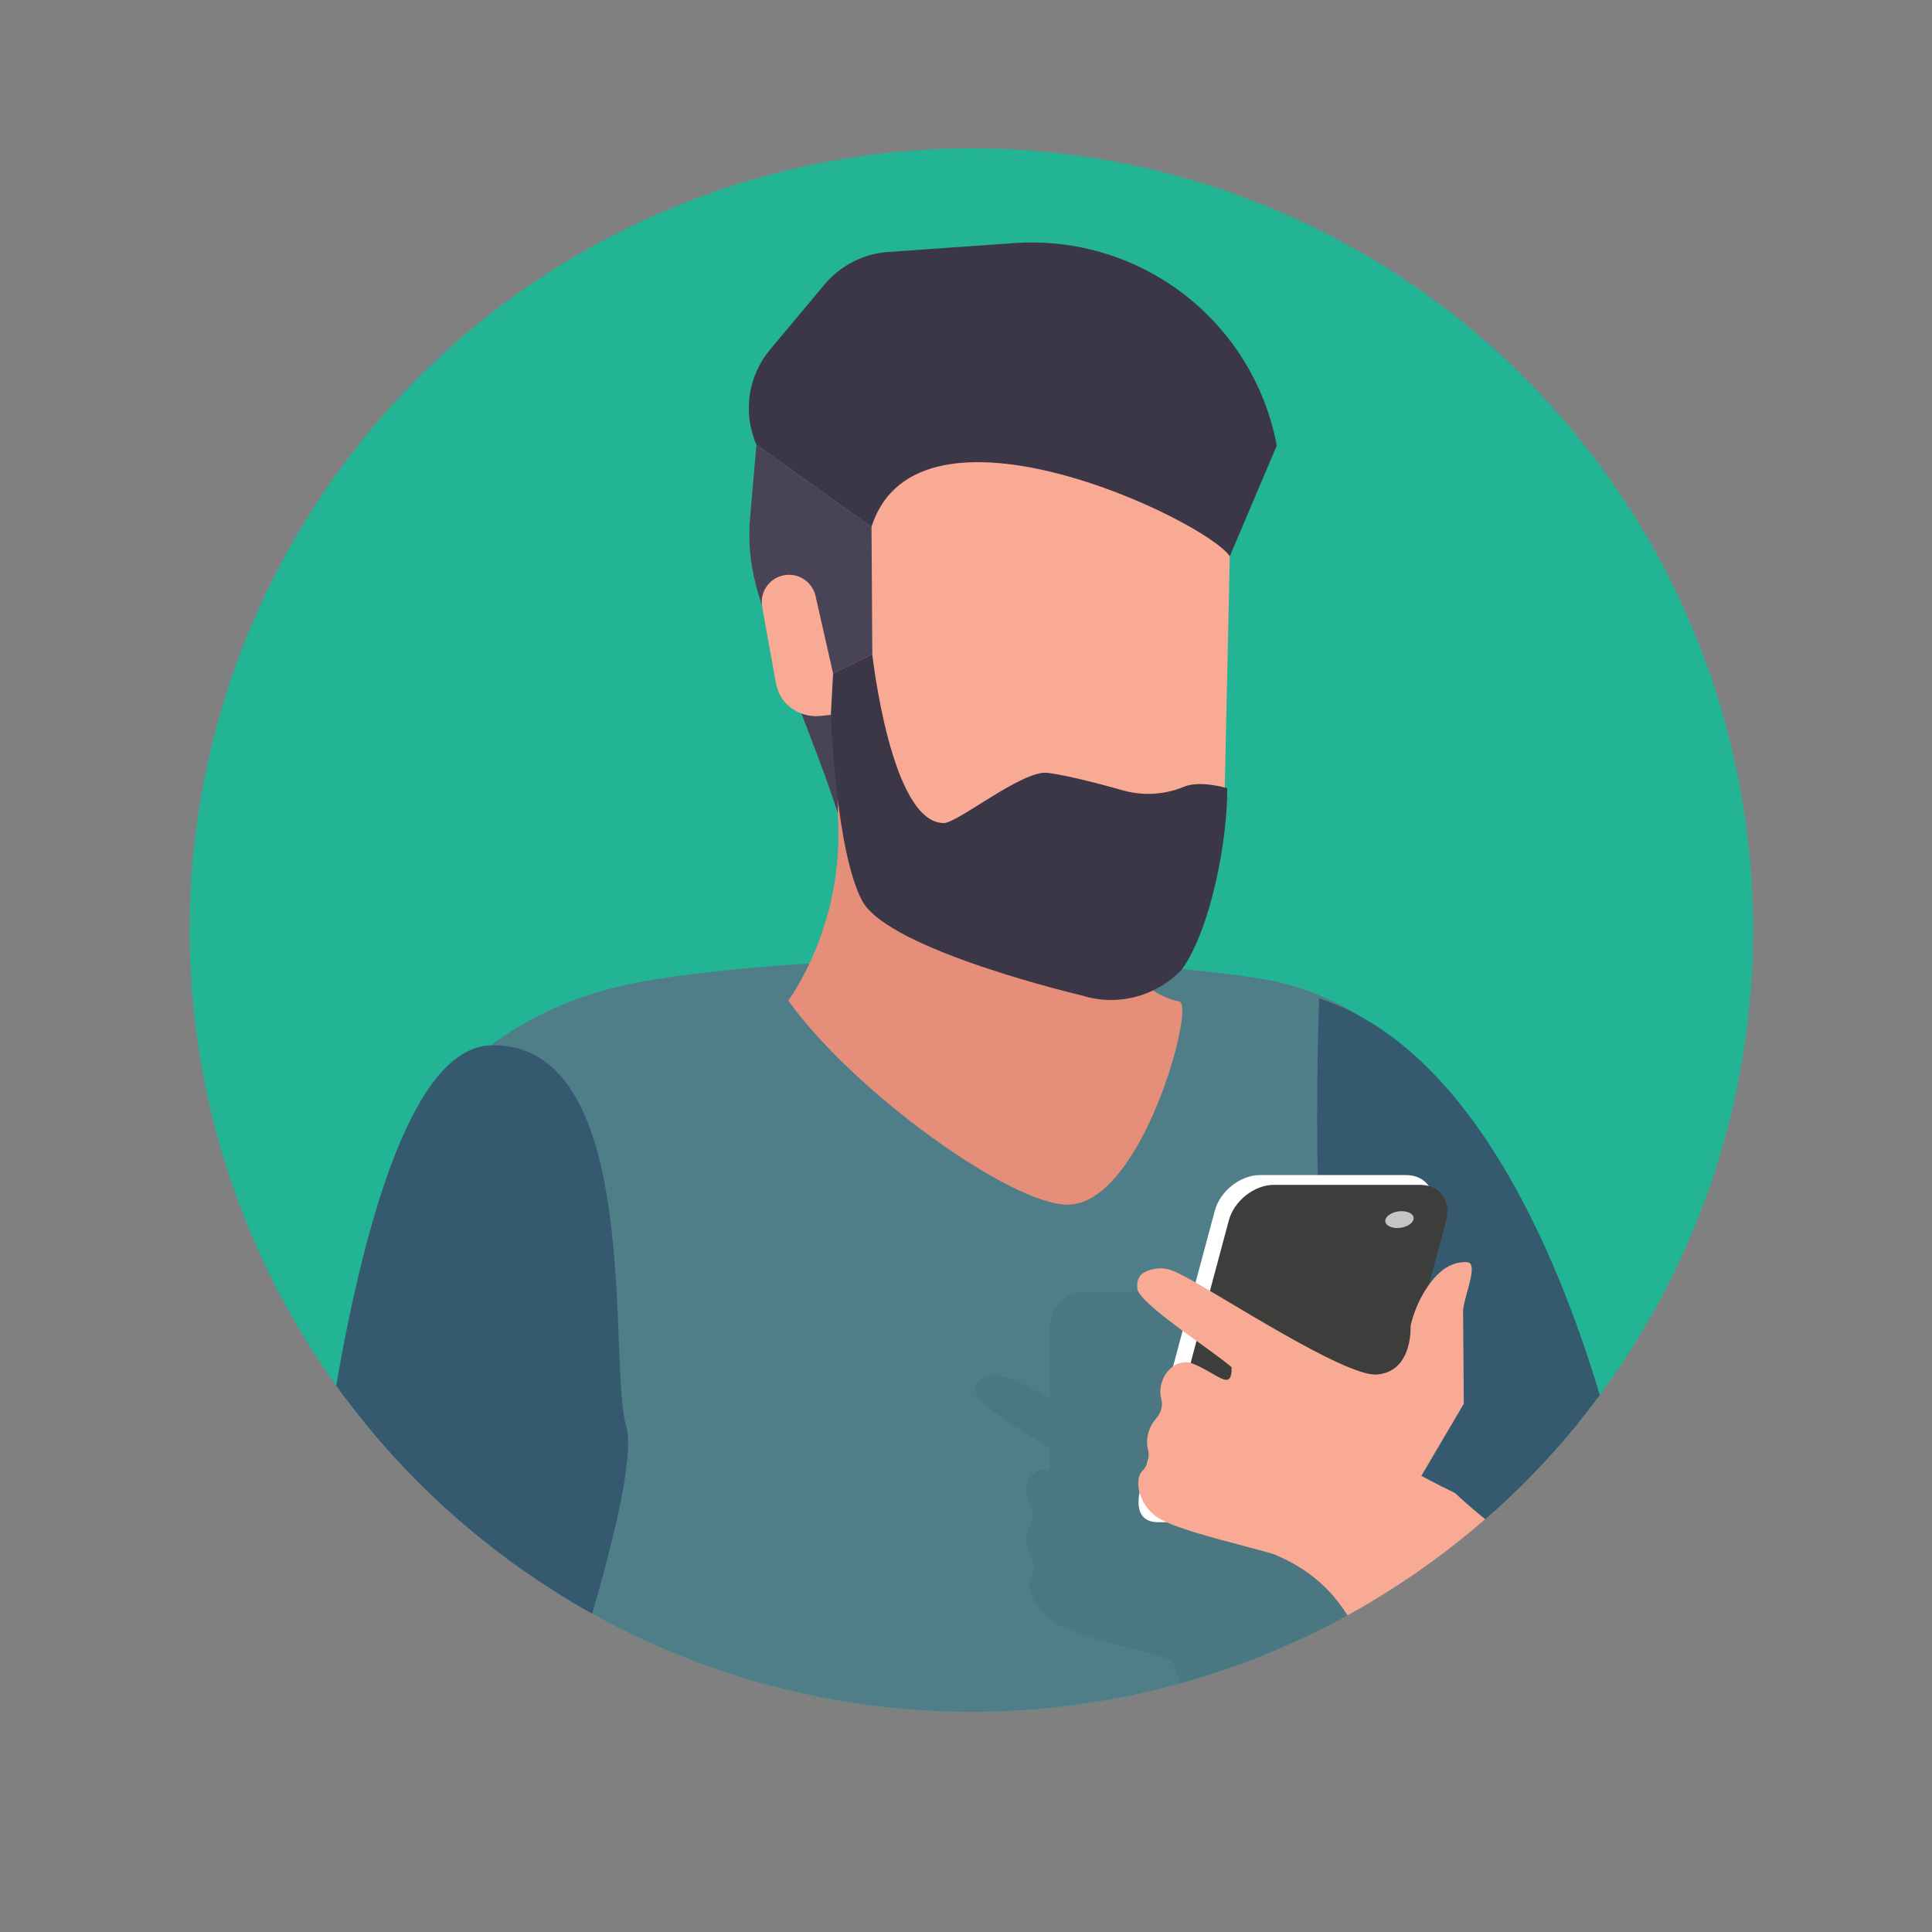 <?xml version="1.0" encoding="iso-8859-1"?>
<!-- Generator: Adobe Illustrator 16.0.0, SVG Export Plug-In . SVG Version: 6.00 Build 0)  -->
<!DOCTYPE svg PUBLIC "-//W3C//DTD SVG 1.1//EN" "http://www.w3.org/Graphics/SVG/1.1/DTD/svg11.dtd">
<svg version="1.1" id="Layer_1" xmlns="http://www.w3.org/2000/svg" xmlns:xlink="http://www.w3.org/1999/xlink" x="0px" y="0px"
	 width="130px" height="130px" viewBox="0 0 130 130" style="enable-background:new 0 0 130 130;" xml:space="preserve">
<rect x="0" y="0" width="130" height="130" fill="#808080" stroke="none"/>
<circle style="fill:#22B494;" cx="65.362" cy="62.583" r="52.6"/>
<g>
	<defs>
		<circle id="SVGID_1_" cx="65.362" cy="62.583" r="52.6"/>
	</defs>
	<clipPath id="SVGID_2_">
		<use xlink:href="#SVGID_1_"  style="overflow:visible;"/>
	</clipPath>
	<g style="clip-path:url(#SVGID_2_);">
		<g>
			<path style="fill:#EDF2FA;" d="M79.5,301.611l-0.009,0.629c-0.008,0.453-0.009,1.08-0.008,1.75
				c0.005,2.121,1.727,3.838,3.847,3.838h24.854c2.429,0,4.779-0.859,6.634-2.428l0,0v-2.352L79.5,301.611z"/>
			<path style="fill:#424143;" d="M93.535,296.094l21.282,6.955l-0.623,0.432c-1.801,1.246-3.952,1.887-6.142,1.824l-25.397-0.674
				c-1.642-0.047-3.016-1.305-3.152-2.941c-0.181-2.148,0.13-4.322,0.924-6.354l0,0L93.535,296.094z"/>
			<path style="fill:#3B3747;" d="M42.957,144.896l-7.014,21.857l-3.946,60.139l-4.445,28.855l-0.855,36.836
				c-0.011,1.621,1.151,2.752,2.827,2.752H39.91l13.846-68.443l10.285-43.66l9.404,43.66l-1.413,20.594
				c-0.108,1.586-0.034,3.18,0.223,4.748l6.737,41.217c0.304,1.609,1.634,2.643,3.404,2.643h10.677l1.193-68.678l0,0
				c1.284-4.828,1.604-9.861,0.943-14.813l-8.74-65.379L42.957,144.896z"/>
			<path style="opacity:0.05;fill:#010101;" d="M65.53,167.66l-18.372,61.334l-7.248,66.342l13.846-68.443l10.285-43.66l9.404,43.66
				l-1.413,20.594c-0.108,1.586-0.034,3.18,0.223,4.748l6.737,41.217c0.304,1.609,1.634,2.643,3.404,2.643L79,227.834L65.53,167.66z
				"/>
			<path style="fill:#424143;" d="M38.628,295.336l-9.524-0.115l-4.007,8.111c-0.348,1.811,0.775,3.578,2.562,4.033
				c3.651,0.932,7.458,1.082,11.172,0.441l0.405-0.07c1.685-0.289,2.909-1.758,2.894-3.467L38.628,295.336z"/>
			<path style="fill:#EDF2FA;" d="M42.129,304.27l-2.043-5.033c-0.311-1.359-0.801-2.67-1.458-3.9l0,0l2.42,7.758
				c0.016,1.709-1.301,2.021-2.42,2.27l-0.405,0.068c-3.714,0.641-7.521,0.49-11.172-0.439c-0.836-0.215-1.518-0.723-1.98-1.381
				c-0.187,1.711,0.895,3.322,2.588,3.754c3.651,0.932,7.458,1.082,11.172,0.441l0.405-0.07
				C40.92,307.447,42.145,305.979,42.129,304.27z"/>
			<path style="fill:#3B3747;" d="M78.185,18.781L78.185,18.781c-2.978-1.822-6.449-2.67-9.932-2.424l-8.486,0.597
				c-1.666,0.117-3.213,0.907-4.284,2.188l-3.663,4.376c-1.495,1.787-1.853,4.267-0.922,6.402l0,0l7.743,5.532l24.109,1.979l0,0
				l3.162-7.45C85.034,25.323,82.227,21.254,78.185,18.781z"/>
			<path style="fill:#484356;" d="M58.641,35.453l-7.743-5.532l-0.427,4.94c-0.125,1.459-0.006,2.93,0.354,4.35l0,0
				c1.349,5.313,6.249,15.539,6.377,19.179c0.129,3.64,1.608-5.139,1.608-5.139l4.884-6.913L58.641,35.453z"/>
			<g>
				<path style="fill:#35596F;" d="M113.74,114.6c-7.592-21.141-7.034-17.047-11.462-29.967c-3.234,6.506-10.886,13.1-12.844,13.223
					c2.16,5.43,3.777,14.002,3.777,14.002S114.81,117.58,113.74,114.6z"/>
			</g>
			<path style="fill:#4F7D88;" d="M24.354,87.406c0.753-9.43,6.017-19.381,19.761-21.511c13.744-2.132,32.507-1.414,40.997,0.011
				c8.49,1.426,16.564,10.147,18.031,19.708c-0.757,6.5-8.894,6.471-8.09,18.033l0,0l-5.64,6.885L88.36,141.83
				c-0.647,2.943,1.813,18.021,2.744,23.49c0.178,1.041-0.627,2.006-1.683,1.986c-7.958-0.146-15.802-1.988-23.006-5.412
				c-6.758-3.213-17.507-5.791-18.369-5.824c-3.773-0.148-7.954,5.145-10.335,8.715c-0.521,0.783-1.744,0.359-1.681-0.578
				c0.834-12.299,3.079-51.027-1.185-58.164C32.458,102.043,24.354,87.406,24.354,87.406z"/>
			<path style="opacity:0.05;fill:#010101;" d="M65.714,93.879c-0.217-0.656-0.127-1.131,0.883-1.305
				c0.682-0.119,1.325,0.166,1.955,0.451c0.498,0.225,1.232,0.592,2.104,1.037v-4.736c0-1.324,1.074-2.398,2.398-2.398h9.829
				c1.324,0,2.398,1.074,2.398,2.398v4.35c0.613-1.371,1.492-1.574,2.15-1.543c0.813,0.039,0.438,2.047,0.6,3.205l0.522,1.896
				c-0.925,1.908,1.038,6.064,3.238,10.393l-2.379,2.904l-0.651,19.35l-0.931,1.199l-0.371,11.035
				c-2.476-8.787-8.304-29.941-8.44-30.072c-0.108-0.102-0.2-0.201-0.299-0.303c-1.066-0.611-4.788-1.174-7.199-2.275
				c-1.826-0.836-2.572-2.758-2.185-3.26c0.315-0.412,0.261-0.977,0.021-1.436c-0.368-0.705-0.371-1.531-0.046-2.057
				c0.259-0.42,0.271-0.918,0.03-1.348c-0.646-1.152-0.15-2.75,1.313-2.459v-1.473C68.461,96.104,65.935,94.551,65.714,93.879z"/>
			<path style="opacity:0.05;fill:#010101;" d="M37.904,108.365c0,0-3.782,3.789,12.76,16.461
				c16.541,12.67-13.406,5.346-6.378,12.822c4.646,4.943,17.507,11.822,25.689,15.918c-1.115,0.211-2.292,0.166-3.444-0.186
				l-5.009-1.289c-1.787-0.459-3.399-0.857-4.989-1.225c-5.541-1.273-11.37-0.906-16.636,1.24c-0.261,0.105-1.426,1.148-2.93,2.547
				c0.729-14.223,1.638-42.322-2.121-48.611c-1.31-2.193-4.337-7.584-6.806-12.008c-0.929-2.789-1.595-4.807-1.595-4.807
				L37.904,108.365z"/>
			<path style="fill:#E58E7A;" d="M70.357,50.865l-13.923-1.184l-0.061,5.175c0.49,7.428-3.336,12.464-3.336,12.464
				c4.406,6.164,15.05,13.793,18.838,13.74c4.981-0.066,8.557-13.445,7.493-13.666c-2.071-0.432-3.651-2.108-3.855-4.214
				l-0.776-7.988C74.514,52.881,72.671,51.061,70.357,50.865z"/>
			<path style="fill:#F8AA95;" d="M82.75,37.431L82.75,37.431l-0.39,17.932c-0.015,0.675-0.279,1.32-0.742,1.811l-2.293,2.429
				c-1.727,1.829-4.35,2.507-6.747,1.744l-12.457-3.967c-1.121-0.357-1.986-1.256-2.302-2.389l-1.914-6.889l-0.704,0.071
				c-0.88,0.09-1.727-0.237-2.315-0.844c-0.386-0.396-0.6-0.929-0.697-1.472l-0.904-5.024c-0.211-1.165,0.724-2.221,1.906-2.154l0,0
				c0.816,0.045,1.504,0.627,1.685,1.425l1.18,5.207l2.64-1.286l-0.054-8.572l0,0C61.726,25.708,81.145,35.021,82.75,37.431z"/>
			<path style="fill:#3B3747;" d="M75.516,53.171c1.367,0.396,2.829,0.315,4.145-0.23l0,0c1.112-0.461,2.916,0.097,2.916,0.097
				c0.033,3.388-1.08,9.439-3.052,12.194l0,0c-1.728,1.829-4.35,2.508-6.748,1.745c0,0-12.971-3.039-14.758-6.356
				c-1.788-3.317-2.113-12.519-2.113-12.519l0.149-2.791l2.64-1.286c0,0,1.252,11.403,4.825,11.355
				c0.923-0.013,5.287-3.562,6.936-3.378C72.104,52.185,75.516,53.171,75.516,53.171z"/>
			<path style="fill:#F8AA95;" d="M94.453,96.549c3.587,5.395,12.209,10.389,16.192,13.377c3.983,2.986,3.608,8.113,3.945,11.922
				c0.283,3.205-8.081,5.793-15.72-0.557s-5.578-13.346-12.831-16.57C78.081,101.186,90.813,93.816,94.453,96.549z"/>
			<path style="fill:#35596F;" d="M88.763,67.182c0,0-0.973,24.766,2.331,28.854c3.305,4.09,19.284,9.412,19.284,9.412
				S105.36,72.625,88.763,67.182z"/>
			<g>
				<g>
					<path style="fill:#FFFFFF;" d="M84.782,79.068h9.828c1.325,0,2.111,1.074,1.756,2.398l-4.973,18.561
						c-0.355,1.324-1.717,2.398-3.042,2.398H77.924c-1.324,0-1.511-1.074-1.156-2.398l2.013-7.512l1.441-5.379l1.52-5.67
						C82.096,80.143,83.458,79.068,84.782,79.068z"/>
				</g>
				<g>
					<path style="fill:#3D3D3C;" d="M85.725,79.725h9.827c1.325,0,2.111,1.074,1.757,2.398l-4.798,17.904
						c-0.354,1.324-1.717,2.398-3.041,2.398H79.042c-1.325,0-1.512-1.074-1.156-2.398l1.837-6.855l1.441-5.379l1.52-5.67
						C83.038,80.799,84.399,79.725,85.725,79.725z"/>
				</g>
				<path style="fill:#C2C4C5;" d="M94.318,81.496c0.521,0,0.874,0.254,0.79,0.568c-0.084,0.313-0.574,0.568-1.094,0.568
					c-0.521,0-0.875-0.256-0.791-0.568C93.308,81.75,93.798,81.496,94.318,81.496z"/>
				<path style="fill:#F8AA95;" d="M77.753,85.369c0.713-0.117,1.281,0.168,1.835,0.453c2.445,1.258,10.934,6.852,13.075,6.666
					c2.433-0.209,2.25-3.273,2.25-3.273c0.195-0.824,0.517-1.652,1.008-2.426c1.062-1.674,2.088-1.893,2.786-1.859
					c0.804,0.039-0.11,2.047-0.259,3.203l0.048,6.322l-5.148,8.744l-5.787,2.248c0.085-0.746-6.95-1.906-9.407-3.188
					c-1.602-0.834-1.833-2.756-1.311-3.26c0.426-0.41,0.521-0.977,0.404-1.436c-0.179-0.703,0.039-1.531,0.505-2.057
					c0.372-0.418,0.519-0.918,0.392-1.348c-0.337-1.15,0.587-2.748,1.973-2.457c1.738,0.633,2.785,2.047,2.755,0.297
					c-1.347-1.184-6.288-4.295-6.351-5.324C76.48,86.018,76.697,85.545,77.753,85.369z"/>
			</g>
			<path style="fill:#F8AA95;" d="M37.904,108.365l-3.985,16.807c0,0,10.87,28.256,11.117,30.168
				c0.247,1.91,5.719,4.807,5.719,4.807c2.278,1.822-7.545,12.191-7.545,12.191l-3.366-12.453c0,0-11.057-14.205-14.218-18.912
				c-2.432-3.619-5.346-10.961-6.563-14.158c-0.381-1.004-0.493-2.084-0.329-3.146c0.895-5.793,3.998-25.881,5.62-36.262
				C36.016,95.762,37.904,108.365,37.904,108.365z"/>
		</g>
		<path style="fill:#35596F;" d="M20.003,115.459l15.504,6.482c0,0,7.864-21.904,6.622-25.986
			c-1.163-3.824,0.949-23.107-7.249-25.395c-0.556-0.156-1.158-0.232-1.813-0.223C22.754,70.514,20.003,115.459,20.003,115.459z"/>
	</g>
</g>
</svg>
